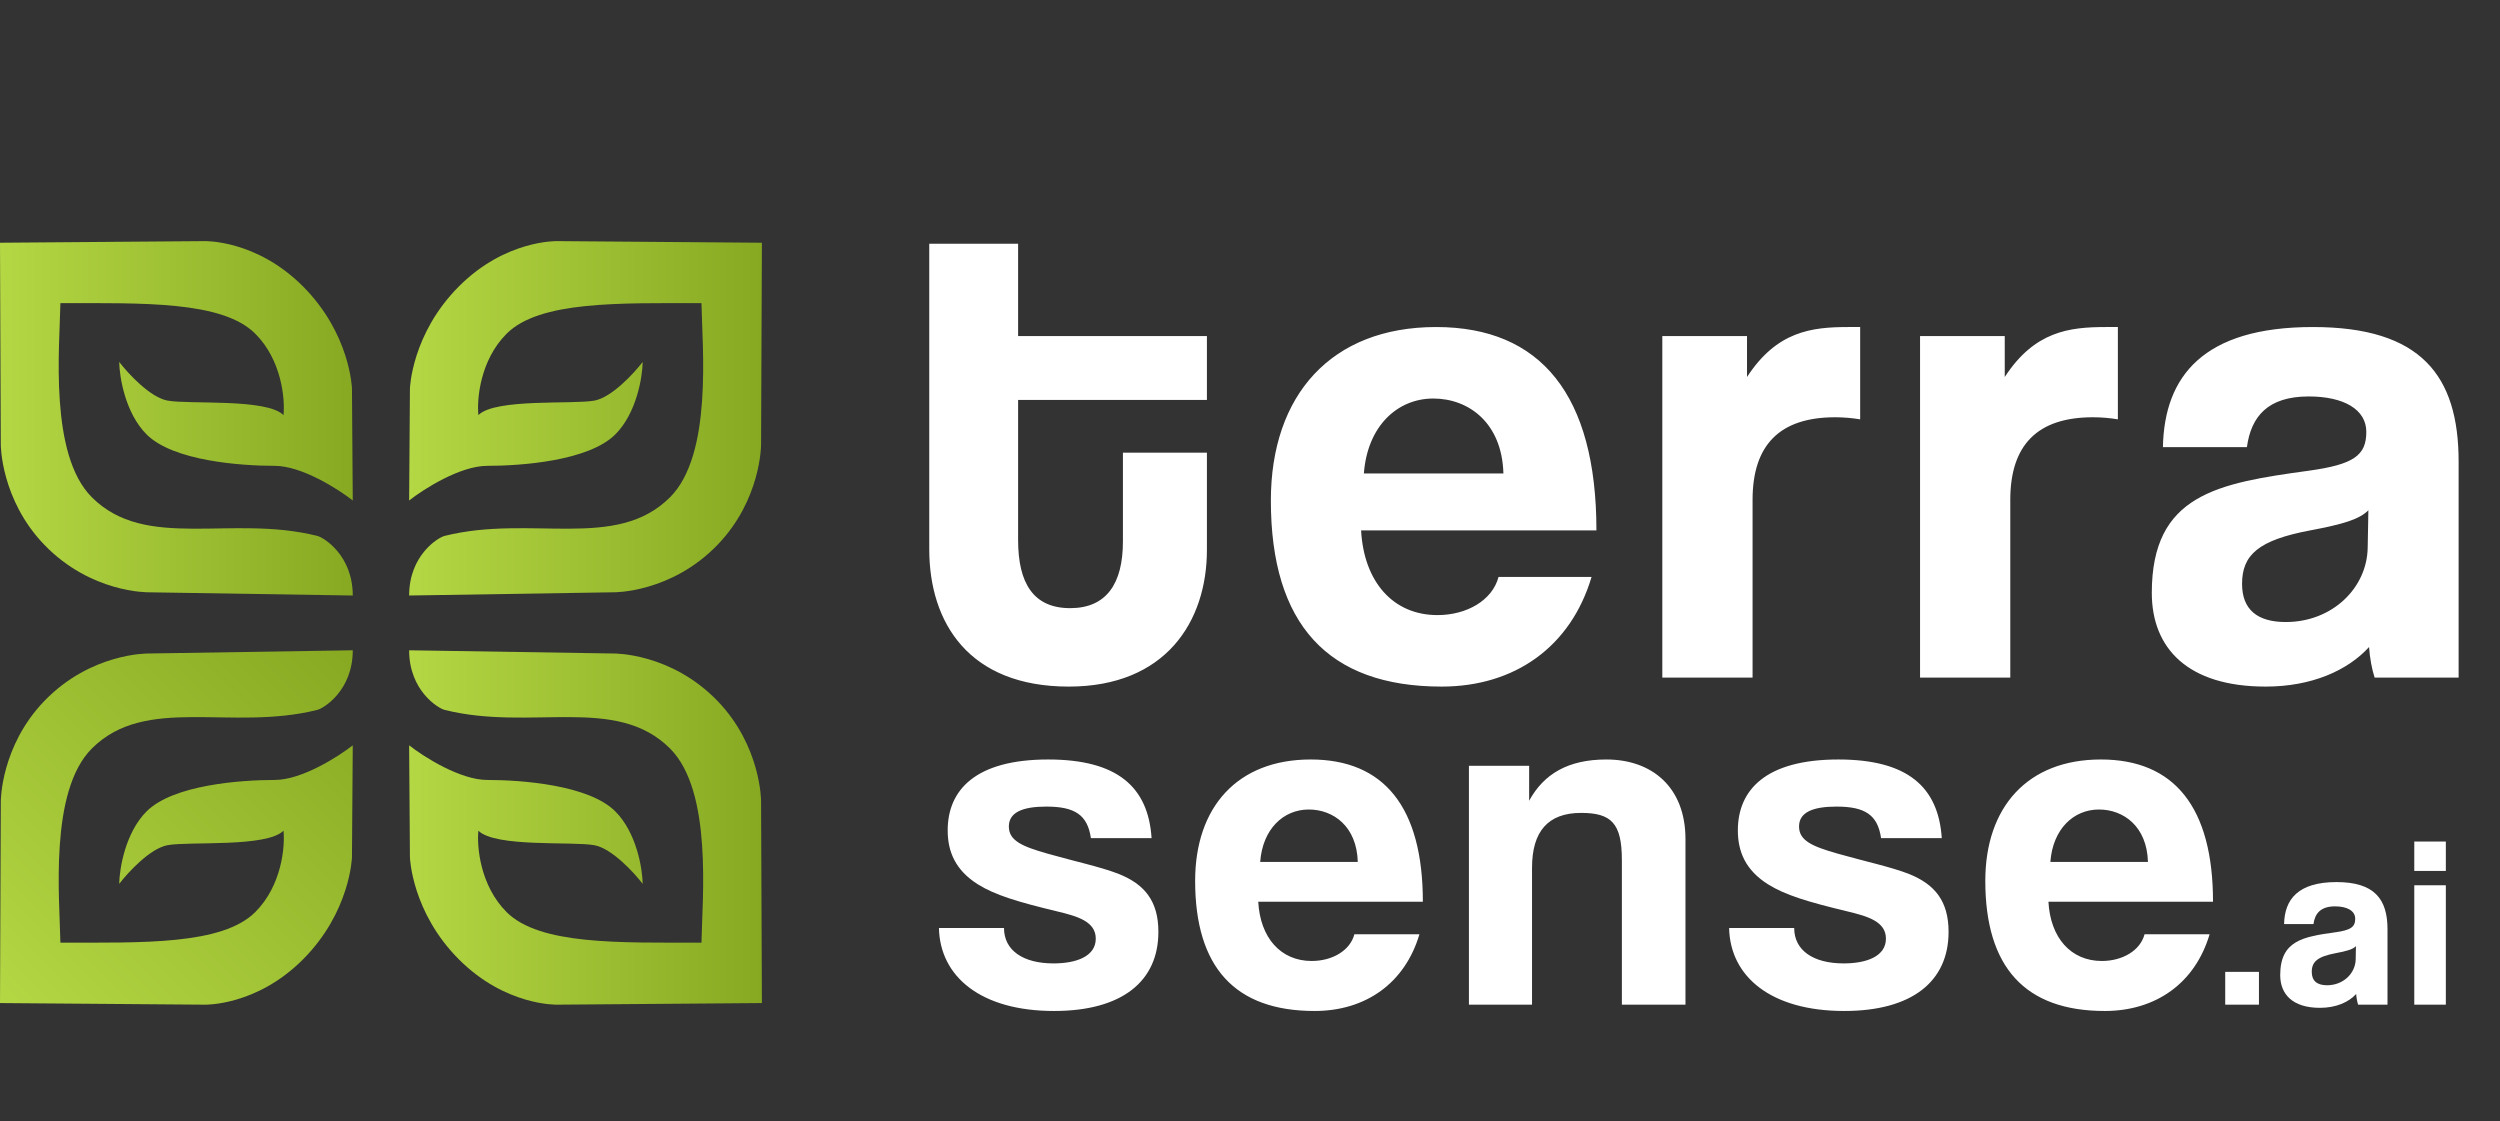 <svg width="107" height="48" viewBox="0 0 107 48" fill="none" xmlns="http://www.w3.org/2000/svg">
<rect x="0" y="0" width="107" height="48" fill="#333333" stroke="none"/>
<path d="M48.061 23.177V19.374H51.656V23.534C51.656 26.623 49.874 29.386 45.744 29.386C41.466 29.386 39.772 26.653 39.772 23.504V10.432H43.575V14.383H51.656V17.116H43.575V23.117C43.575 24.959 44.229 26.029 45.803 26.029C47.348 26.029 48.061 24.989 48.061 23.177ZM58.374 20.265H64.346C64.287 18.097 62.86 17.057 61.345 17.057C59.8 17.057 58.523 18.245 58.374 20.265ZM68.327 22.702H58.255C58.374 24.9 59.622 26.326 61.523 26.326C62.771 26.326 63.87 25.702 64.138 24.692H68.119C67.228 27.693 64.821 29.386 61.702 29.386C56.829 29.386 54.393 26.712 54.393 21.424C54.393 16.908 56.978 13.997 61.464 13.997C65.95 13.997 68.327 16.908 68.327 22.702ZM75.01 29H71.147V14.383H74.772V16.136C76.049 14.175 77.535 13.997 79.109 13.997H79.615V17.948C79.258 17.889 78.901 17.859 78.545 17.859C76.168 17.859 75.01 19.047 75.01 21.394V29ZM86.04 29H82.178V14.383H85.803V16.136C87.08 14.175 88.566 13.997 90.14 13.997H90.645V17.948C90.289 17.889 89.932 17.859 89.576 17.859C87.199 17.859 86.04 19.047 86.04 21.394V29ZM101.337 23.444L101.367 21.84C100.98 22.226 100.297 22.434 98.871 22.702C96.673 23.117 95.96 23.741 95.96 24.989C95.96 26.088 96.613 26.623 97.831 26.623C99.822 26.623 101.307 25.168 101.337 23.444ZM105.229 29H101.634C101.515 28.643 101.426 28.138 101.396 27.693C100.475 28.703 98.93 29.386 96.97 29.386C93.642 29.386 92.097 27.752 92.097 25.375C92.097 21.157 94.92 20.681 98.812 20.147C100.743 19.879 101.278 19.493 101.278 18.483C101.278 17.532 100.327 16.968 98.812 16.968C97.059 16.968 96.346 17.829 96.168 19.137H92.573C92.632 16.106 94.296 13.997 98.99 13.997C103.625 13.997 105.229 16.076 105.229 19.76V29Z" fill="white"/>
<path d="M49.288 35.873H46.691C46.545 34.875 46.005 34.522 44.779 34.522C43.761 34.522 43.179 34.771 43.179 35.374C43.179 35.977 43.74 36.226 44.842 36.538C46.005 36.87 47.107 37.099 47.896 37.41C48.977 37.847 49.579 38.553 49.579 39.883C49.579 42.003 48.021 43.27 45.112 43.27C41.974 43.27 40.229 41.795 40.187 39.717H42.971C42.971 40.673 43.782 41.234 45.091 41.234C46.047 41.234 46.899 40.943 46.899 40.174C46.899 39.447 46.13 39.218 45.257 39.01C43.532 38.595 42.577 38.304 41.849 37.847C40.894 37.244 40.561 36.455 40.561 35.54C40.561 33.816 41.745 32.506 44.862 32.506C47.813 32.506 49.143 33.67 49.288 35.873ZM53.936 36.891H58.113C58.072 35.374 57.074 34.647 56.014 34.647C54.934 34.647 54.04 35.478 53.936 36.891ZM60.898 38.595H53.853C53.936 40.132 54.809 41.13 56.139 41.13C57.012 41.13 57.781 40.694 57.968 39.987H60.752C60.129 42.086 58.446 43.27 56.264 43.27C52.856 43.27 51.152 41.4 51.152 37.701C51.152 34.543 52.96 32.506 56.097 32.506C59.235 32.506 60.898 34.543 60.898 38.595ZM72.138 43H69.416V36.808C69.416 35.228 68.958 34.792 67.67 34.792C66.257 34.792 65.571 35.582 65.571 37.14V43H62.87V32.776H65.447V34.273C66.07 33.13 67.109 32.506 68.751 32.506C70.704 32.506 72.138 33.691 72.138 35.914V43ZM83.108 35.873H80.51C80.365 34.875 79.825 34.522 78.599 34.522C77.58 34.522 76.999 34.771 76.999 35.374C76.999 35.977 77.56 36.226 78.661 36.538C79.825 36.87 80.926 37.099 81.716 37.41C82.796 37.847 83.399 38.553 83.399 39.883C83.399 42.003 81.84 43.27 78.931 43.27C75.793 43.27 74.048 41.795 74.006 39.717H76.791C76.791 40.673 77.601 41.234 78.91 41.234C79.866 41.234 80.718 40.943 80.718 40.174C80.718 39.447 79.949 39.218 79.077 39.01C77.352 38.595 76.396 38.304 75.669 37.847C74.713 37.244 74.38 36.455 74.38 35.54C74.38 33.816 75.565 32.506 78.682 32.506C81.632 32.506 82.962 33.67 83.108 35.873ZM87.756 36.891H91.932C91.891 35.374 90.893 34.647 89.834 34.647C88.753 34.647 87.86 35.478 87.756 36.891ZM94.717 38.595H87.673C87.756 40.132 88.628 41.13 89.958 41.13C90.831 41.13 91.6 40.694 91.787 39.987H94.571C93.948 42.086 92.265 43.27 90.083 43.27C86.675 43.27 84.971 41.4 84.971 37.701C84.971 34.543 86.779 32.506 89.917 32.506C93.055 32.506 94.717 34.543 94.717 38.595Z" fill="white"/>
<path d="M96.683 43H95.239V41.597H96.683V43ZM100.824 41.057L100.834 40.496C100.699 40.631 100.46 40.704 99.961 40.797C99.192 40.943 98.943 41.161 98.943 41.597C98.943 41.982 99.172 42.169 99.598 42.169C100.294 42.169 100.813 41.66 100.824 41.057ZM102.185 43H100.928C100.886 42.875 100.855 42.699 100.844 42.543C100.522 42.896 99.982 43.135 99.296 43.135C98.133 43.135 97.593 42.564 97.593 41.733C97.593 40.257 98.579 40.091 99.941 39.904C100.616 39.81 100.803 39.675 100.803 39.322C100.803 38.99 100.47 38.792 99.941 38.792C99.328 38.792 99.078 39.093 99.016 39.551H97.759C97.779 38.491 98.361 37.753 100.003 37.753C101.624 37.753 102.185 38.48 102.185 39.769V43ZM104.682 43H103.331V37.888H104.682V43ZM104.682 37.275H103.331V36.018H104.682V37.275Z" fill="white"/>
<path d="M6.343 27.97L15.098 27.832C15.098 29.556 13.857 30.314 13.582 30.383C9.872 31.311 6.239 29.728 3.93 32.038C2.103 33.865 2.551 38.45 2.585 40.345C6.101 40.345 9.514 40.449 10.927 39.035C12.058 37.905 12.203 36.243 12.134 35.554C11.41 36.278 8.101 36.002 7.17 36.174C6.425 36.312 5.481 37.335 5.102 37.829C5.113 37.174 5.364 35.637 6.274 34.727C7.411 33.589 10.307 33.382 11.755 33.382C12.913 33.382 14.466 32.394 15.098 31.9L15.064 36.691C15.064 36.691 14.995 39.035 12.961 41.069C10.962 43.069 8.756 43 8.756 43L6.10352e-05 42.931L0.035 34.279C0.035 34.279 0.035 31.935 1.896 30.004C3.893 27.933 6.343 27.97 6.343 27.97Z" fill="url(#paint0_linear_46_60)"/>
<path d="M6.343 25.35L15.098 25.488C15.098 23.764 13.857 23.006 13.582 22.937C9.871 22.009 6.239 23.592 3.93 21.282C2.103 19.455 2.551 14.87 2.585 12.975C6.101 12.975 9.514 12.871 10.927 14.284C12.058 15.415 12.203 17.077 12.134 17.766C11.41 17.042 8.101 17.318 7.17 17.145C6.425 17.008 5.481 15.985 5.102 15.491C5.113 16.146 5.364 17.683 6.274 18.593C7.411 19.731 10.307 19.938 11.755 19.938C12.913 19.938 14.466 20.926 15.098 21.42L15.064 16.628C15.064 16.628 14.995 14.284 12.961 12.251C10.962 10.251 8.756 10.32 8.756 10.32L0 10.389L0.034 19.041C0.034 19.041 0.035 21.385 1.896 23.316C3.893 25.387 6.343 25.35 6.343 25.35Z" fill="url(#paint1_linear_46_60)"/>
<path d="M26.266 27.97L17.511 27.832C17.511 29.556 18.752 30.314 19.027 30.383C22.737 31.311 26.37 29.728 28.679 32.038C30.506 33.865 30.058 38.45 30.023 40.345C26.508 40.345 23.095 40.449 21.681 39.036C20.551 37.905 20.406 36.243 20.475 35.554C21.199 36.278 24.508 36.002 25.439 36.175C26.183 36.312 27.128 37.335 27.507 37.829C27.496 37.174 27.245 35.637 26.335 34.727C25.198 33.589 22.302 33.382 20.854 33.382C19.696 33.382 18.142 32.394 17.511 31.9L17.545 36.691C17.545 36.691 17.614 39.035 19.648 41.069C21.647 43.069 23.853 43 23.853 43L32.609 42.931L32.574 34.279C32.574 34.279 32.574 31.935 30.713 30.004C28.716 27.933 26.266 27.97 26.266 27.97Z" fill="url(#paint2_linear_46_60)"/>
<path d="M26.266 25.35L17.511 25.488C17.511 23.764 18.752 23.006 19.027 22.937C22.737 22.009 26.37 23.592 28.679 21.282C30.506 19.455 30.058 14.87 30.023 12.975C26.508 12.975 23.095 12.871 21.682 14.284C20.551 15.415 20.406 17.077 20.475 17.766C21.199 17.042 24.508 17.318 25.439 17.146C26.183 17.008 27.128 15.985 27.507 15.491C27.496 16.146 27.245 17.683 26.335 18.593C25.198 19.731 22.302 19.938 20.854 19.938C19.696 19.938 18.143 20.926 17.511 21.42L17.545 16.629C17.545 16.629 17.614 14.284 19.648 12.251C21.647 10.251 23.853 10.32 23.853 10.32L32.609 10.389L32.574 19.041C32.574 19.041 32.574 21.385 30.713 23.316C28.716 25.387 26.266 25.35 26.266 25.35Z" fill="url(#paint3_linear_46_60)"/>
<defs>
<linearGradient id="paint0_linear_46_60" x1="0.017" y1="42.947" x2="15.115" y2="27.849" gradientUnits="userSpaceOnUse">
<stop stop-color="#B4D744"/>
<stop offset="1" stop-color="#87A922"/>
</linearGradient>
<linearGradient id="paint1_linear_46_60" x1="0" y1="17.904" x2="15.098" y2="17.904" gradientUnits="userSpaceOnUse">
<stop stop-color="#B4D744"/>
<stop offset="1" stop-color="#87A922"/>
</linearGradient>
<linearGradient id="paint2_linear_46_60" x1="17.511" y1="35.416" x2="32.609" y2="35.416" gradientUnits="userSpaceOnUse">
<stop stop-color="#B4D744"/>
<stop offset="1" stop-color="#87A922"/>
</linearGradient>
<linearGradient id="paint3_linear_46_60" x1="17.511" y1="17.904" x2="32.609" y2="17.904" gradientUnits="userSpaceOnUse">
<stop stop-color="#B4D744"/>
<stop offset="1" stop-color="#87A922"/>
</linearGradient>
</defs>
</svg>
